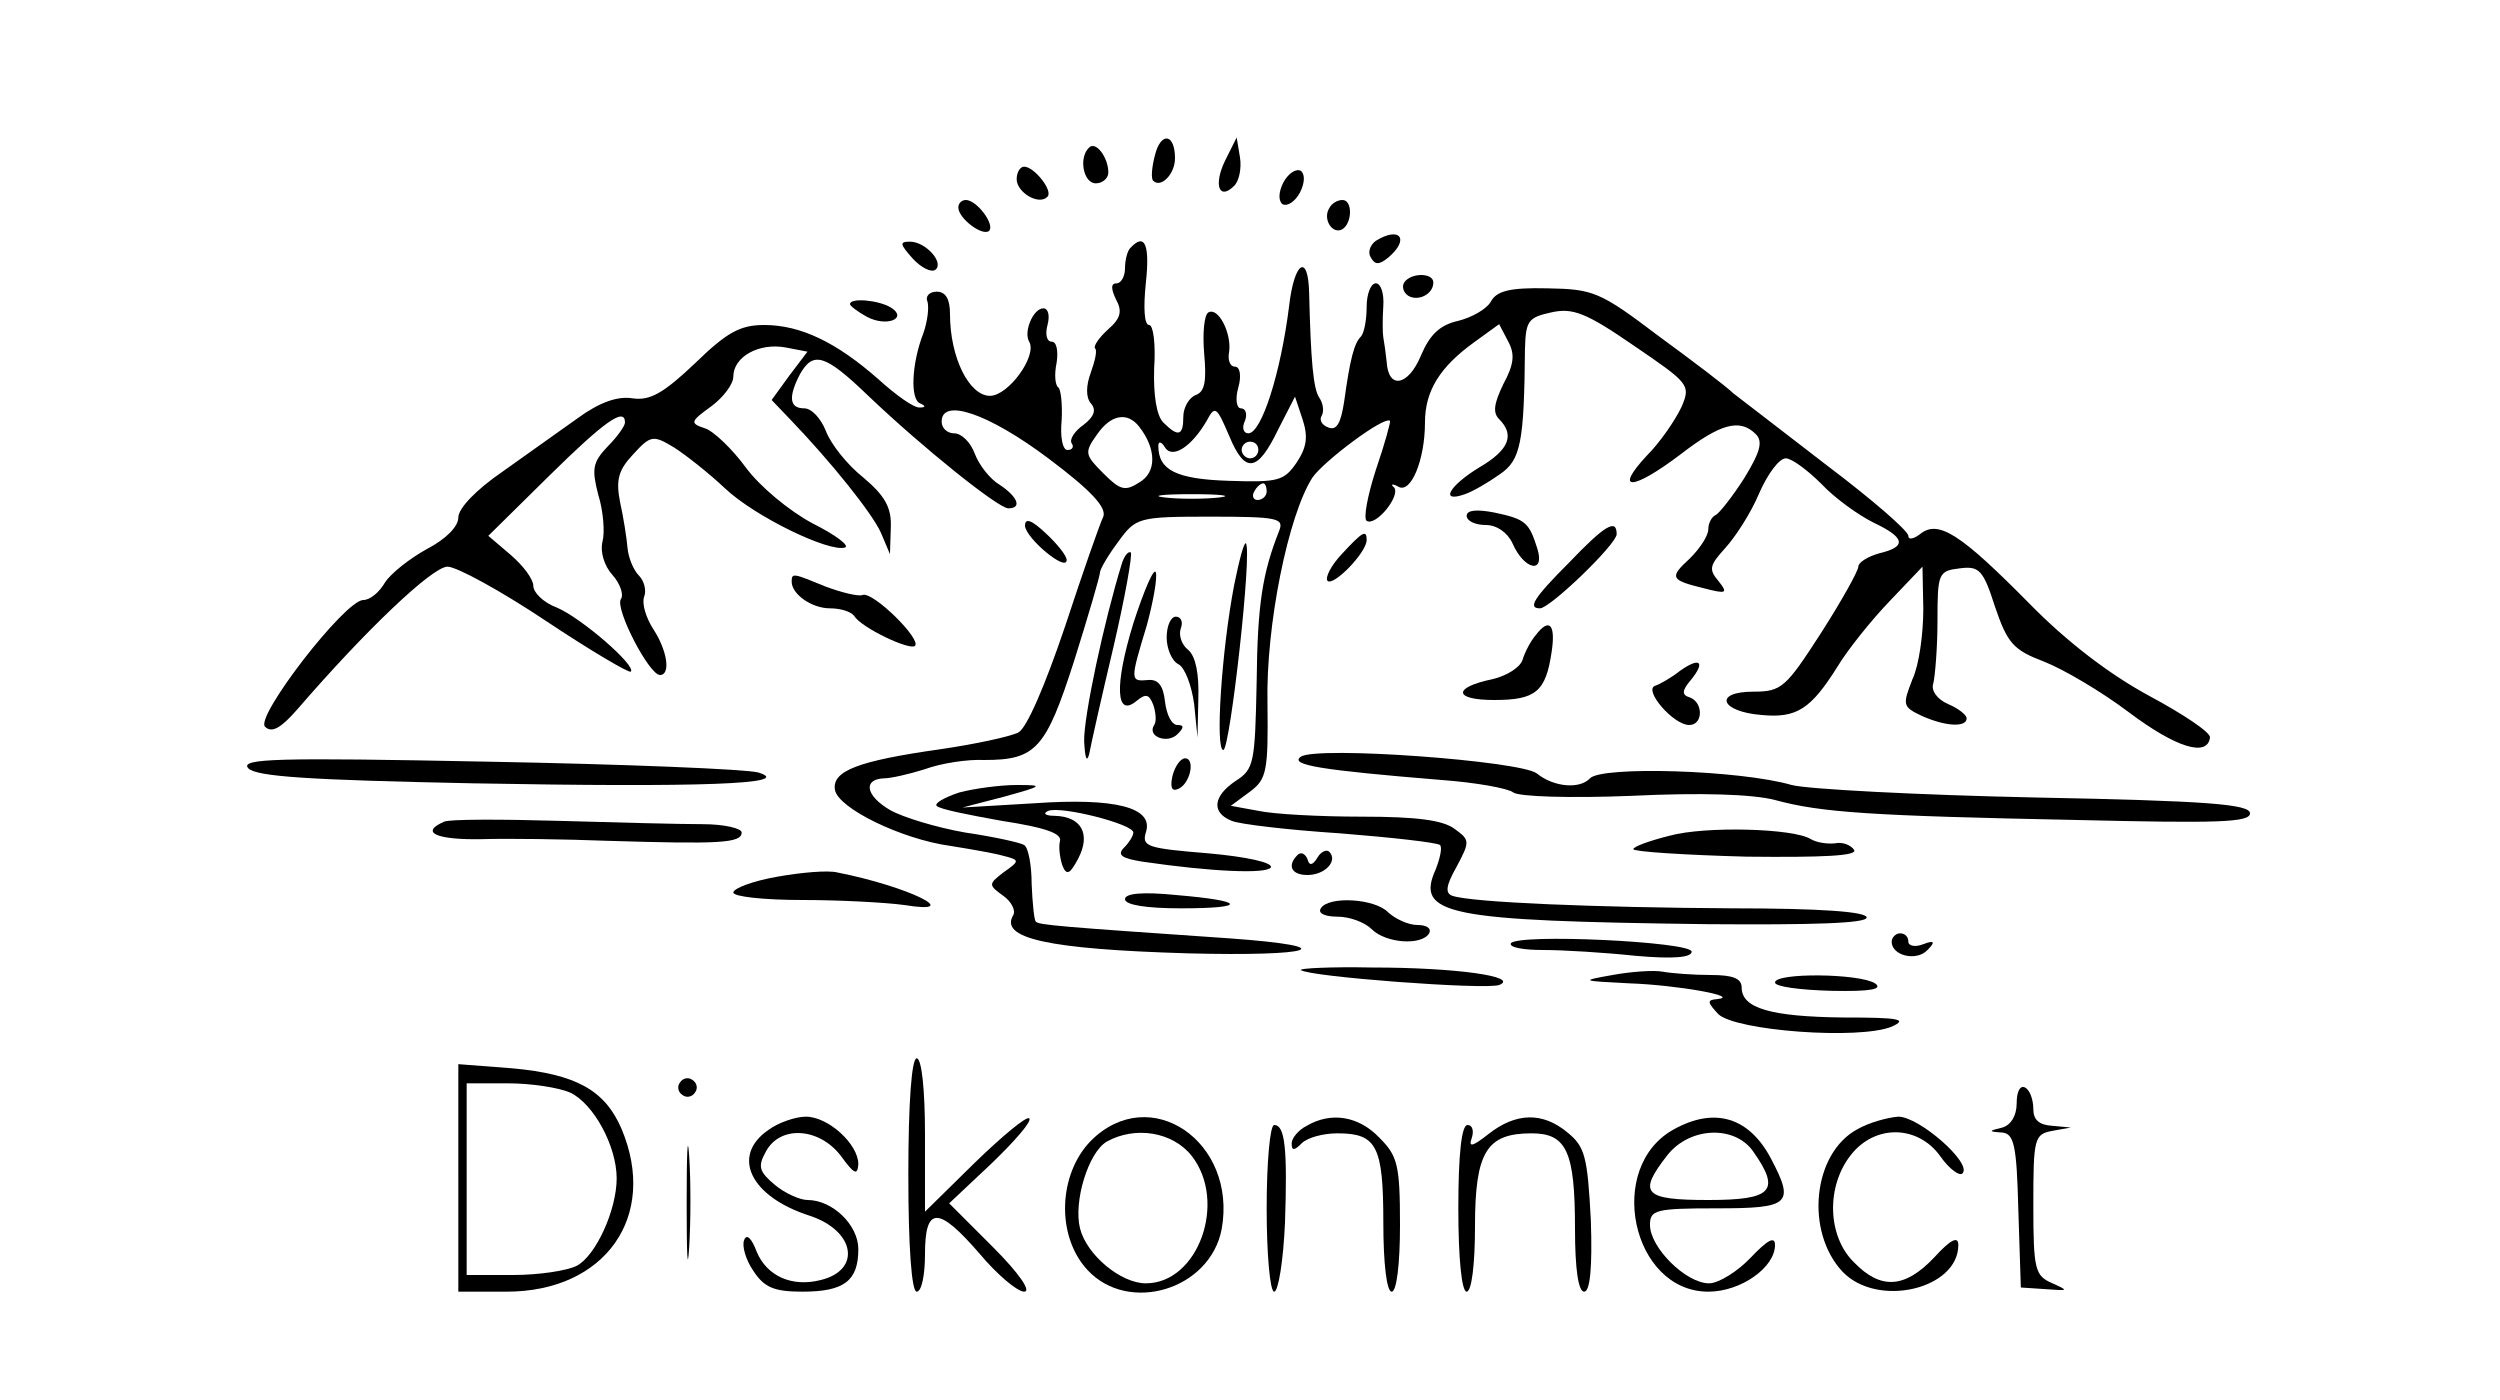 <?xml version="1.0" standalone="no"?>
<!DOCTYPE svg PUBLIC "-//W3C//DTD SVG 20010904//EN"
 "http://www.w3.org/TR/2001/REC-SVG-20010904/DTD/svg10.dtd">
<svg version="1.0" xmlns="http://www.w3.org/2000/svg"
 width="300pt" height="168pt" viewBox="0 0 300 168"
 preserveAspectRatio="xMidYMid meet">
<g transform="translate(0,168) scale(0.1,-0.1)"
fill="#000000" stroke="none">
<path d="M1386 1494 c-4 -15 -5 -29 -2 -31 9 -9 26 8 26 27 0 30 -17 32 -24 4z"/>
<path d="M1307 1503 c-13 -12 -7 -43 8 -43 8 0 15 6 15 13 0 18 -15 38 -23 30z"/>
<path d="M1470 1487 c-14 -29 -7 -48 11 -30 6 6 9 21 7 34 l-4 24 -14 -28z"/>
<path d="M1220 1465 c0 -16 27 -32 37 -21 7 7 -16 36 -28 36 -5 0 -9 -7 -9
-15z"/>
<path d="M1540 1461 c-6 -12 -6 -22 -1 -26 6 -3 15 3 21 14 6 12 6 22 1 26 -6
3 -15 -3 -21 -14z"/>
<path d="M1150 1431 c0 -13 29 -35 37 -28 7 8 -15 37 -28 37 -5 0 -9 -4 -9 -9z"/>
<path d="M1595 1430 c-8 -13 4 -32 16 -25 12 8 12 35 0 35 -6 0 -13 -4 -16
-10z"/>
<path d="M1651 1391 c-7 -5 -10 -14 -6 -20 5 -9 10 -9 21 0 26 22 14 38 -15
20z"/>
<path d="M1095 1370 c10 -11 22 -17 27 -14 12 8 -11 34 -30 34 -13 0 -12 -3 3
-20z"/>
<path d="M1357 1383 c-4 -3 -7 -15 -7 -25 0 -10 -5 -18 -10 -18 -7 0 -7 -6 -1
-19 8 -14 6 -23 -9 -36 -11 -10 -18 -20 -16 -23 3 -2 0 -15 -5 -29 -6 -16 -6
-30 0 -37 7 -8 4 -16 -9 -26 -10 -7 -17 -17 -14 -22 3 -4 1 -8 -5 -8 -6 0 -9
16 -7 36 1 19 -1 37 -4 39 -4 3 -5 16 -2 30 2 14 0 25 -6 25 -6 0 -8 9 -5 20
3 11 1 20 -5 20 -12 0 -24 -28 -17 -40 10 -17 -25 -65 -47 -65 -25 0 -48 46
-48 98 0 18 -5 27 -16 27 -9 0 -14 -6 -11 -12 2 -7 0 -24 -5 -38 -14 -36 -16
-79 -4 -84 7 -3 7 -5 0 -5 -7 -1 -29 15 -50 34 -50 44 -93 65 -137 65 -29 0
-45 -9 -83 -46 -38 -36 -54 -45 -75 -42 -18 3 -40 -5 -66 -24 -21 -15 -62 -44
-90 -64 -32 -22 -53 -44 -53 -55 0 -11 -15 -26 -38 -38 -20 -11 -43 -29 -50
-40 -7 -12 -18 -21 -26 -21 -22 0 -130 -140 -118 -152 8 -8 19 -2 39 21 82 95
162 171 180 171 11 0 64 -29 118 -65 54 -36 100 -63 102 -61 7 7 -60 65 -89
77 -16 6 -28 18 -28 26 0 8 -12 24 -27 37 l-27 23 73 72 c66 65 91 83 91 64 0
-4 -9 -17 -21 -29 -18 -19 -19 -27 -11 -58 6 -19 8 -45 5 -56 -3 -12 2 -29 12
-40 9 -10 14 -24 10 -29 -7 -12 34 -91 47 -91 13 0 9 29 -8 55 -9 14 -14 31
-11 39 3 7 0 19 -6 25 -7 7 -13 22 -14 34 -1 12 -5 37 -9 55 -5 26 -2 38 16
57 21 23 24 23 49 8 14 -9 42 -31 61 -49 36 -34 125 -77 144 -71 6 2 -11 15
-39 29 -28 15 -63 44 -80 67 -16 22 -39 44 -49 47 -18 6 -18 8 7 26 15 11 27
27 27 36 0 24 31 41 63 35 l26 -5 -22 -29 -21 -29 22 -23 c49 -51 98 -112 109
-136 l11 -26 1 32 c1 24 -7 38 -33 60 -19 15 -39 40 -45 56 -6 15 -17 27 -26
27 -18 0 -19 14 -5 41 16 28 30 24 82 -26 65 -62 156 -135 168 -135 17 0 11
14 -10 28 -12 7 -25 24 -30 37 -5 14 -16 25 -25 25 -8 0 -15 6 -15 14 0 29 56
10 128 -44 52 -39 70 -59 66 -70 -4 -8 -25 -68 -46 -132 -24 -71 -46 -122 -56
-127 -10 -5 -52 -14 -93 -20 -99 -14 -131 -26 -127 -49 4 -22 80 -59 138 -67
25 -4 54 -9 64 -12 20 -5 20 -6 0 -20 -18 -14 -18 -15 0 -28 10 -7 15 -18 12
-23 -17 -28 41 -41 209 -46 152 -4 189 8 50 18 -204 14 -228 16 -232 20 -2 2
-4 22 -5 45 0 23 -4 44 -9 47 -5 3 -37 10 -71 15 -34 6 -74 18 -90 27 -29 17
-33 37 -7 38 8 0 30 5 49 11 19 7 51 12 71 11 62 0 74 13 108 119 17 54 31
102 31 106 0 4 10 21 22 37 21 29 24 30 111 30 81 0 88 -2 82 -17 -20 -51 -26
-87 -27 -182 -2 -96 -3 -104 -25 -118 -27 -18 -30 -38 -5 -48 9 -4 68 -11 130
-15 63 -5 116 -11 120 -14 3 -3 0 -16 -5 -29 -25 -55 13 -62 325 -66 129 -1
192 1 192 8 0 7 -56 11 -162 11 -161 1 -312 7 -335 15 -9 3 -8 12 5 35 16 30
16 32 -2 45 -14 11 -47 15 -112 15 -50 0 -106 3 -124 7 l-33 6 23 17 c20 15
22 24 21 106 -2 94 25 226 54 271 14 20 86 74 93 68 1 -1 -6 -27 -17 -59 -10
-31 -15 -58 -11 -61 11 -7 41 30 33 40 -5 4 -2 5 5 1 15 -9 32 32 32 77 0 38
18 67 60 97 l29 21 11 -21 c8 -15 7 -27 -6 -51 -11 -23 -13 -34 -5 -42 19 -19
12 -37 -24 -58 -36 -22 -48 -43 -17 -32 9 3 28 14 42 24 25 17 29 38 30 151 1
33 4 37 31 43 26 6 42 0 100 -40 66 -45 68 -47 57 -73 -7 -15 -25 -42 -42 -59
-40 -43 -17 -42 41 2 48 37 71 43 90 24 9 -9 5 -22 -14 -53 -14 -22 -30 -42
-34 -44 -5 -2 -9 -10 -9 -17 0 -8 -10 -23 -22 -35 -25 -23 -24 -26 17 -36 27
-7 29 -6 17 9 -12 14 -10 19 8 39 12 13 31 42 41 66 10 23 24 42 32 42 7 0 26
-14 43 -31 16 -17 44 -37 62 -46 38 -18 41 -29 7 -37 -14 -4 -25 -11 -25 -16
0 -5 -20 -41 -45 -80 -42 -65 -47 -70 -81 -70 -48 0 -40 -24 10 -28 42 -4 59
7 91 58 12 20 40 55 62 78 l40 42 1 -51 c0 -29 -5 -67 -13 -84 -12 -31 -12
-33 11 -44 29 -13 54 -14 54 -3 0 4 -10 12 -22 17 -14 6 -21 17 -18 25 2 8 5
42 5 75 0 57 1 60 27 63 23 3 28 -2 42 -46 15 -44 22 -52 59 -66 23 -9 69 -36
102 -61 56 -42 94 -54 97 -30 1 6 -32 28 -73 50 -48 26 -99 65 -144 111 -82
83 -109 101 -131 83 -8 -6 -14 -7 -14 -2 0 6 -44 44 -97 84 -53 41 -104 80
-113 87 -8 8 -49 39 -90 69 -70 53 -78 56 -133 57 -45 1 -61 -3 -68 -16 -5 -9
-23 -19 -39 -23 -22 -5 -34 -16 -45 -42 -15 -36 -39 -41 -41 -7 -1 10 -3 24
-4 29 -1 6 -1 22 0 38 1 15 -3 27 -9 27 -6 0 -11 -13 -11 -28 0 -16 -3 -32 -7
-36 -8 -8 -13 -27 -20 -78 -4 -26 -9 -35 -19 -31 -8 3 -11 9 -8 14 3 5 2 15
-3 22 -7 11 -10 43 -12 125 -1 49 -18 38 -24 -15 -10 -80 -33 -153 -49 -153
-6 0 -8 7 -4 15 3 8 1 15 -5 15 -5 0 -7 11 -3 25 4 14 2 25 -4 25 -6 0 -9 8
-7 18 3 22 -13 54 -25 47 -5 -3 -7 -25 -5 -49 3 -33 1 -46 -10 -50 -8 -3 -15
-15 -15 -26 0 -23 -6 -25 -24 -7 -8 8 -12 32 -11 65 2 29 -1 52 -6 52 -6 0 -7
21 -4 50 5 46 -1 61 -18 43z m199 -258 c-15 -22 -22 -24 -81 -22 -64 2 -85 13
-85 42 0 6 4 5 8 -2 9 -14 32 1 50 32 10 19 12 17 27 -18 19 -46 34 -44 59 8
l20 39 9 -27 c7 -21 5 -34 -7 -52z m-189 43 c21 -27 21 -55 0 -67 -17 -11 -23
-9 -43 11 -22 22 -23 25 -8 46 17 25 37 28 51 10z m143 -28 c0 -5 -4 -10 -10
-10 -5 0 -10 5 -10 10 0 6 5 10 10 10 6 0 10 -4 10 -10z m10 -50 c0 -5 -5 -10
-11 -10 -5 0 -7 5 -4 10 3 6 8 10 11 10 2 0 4 -4 4 -10z m-57 -7 c-18 -2 -48
-2 -65 0 -18 2 -4 4 32 4 36 0 50 -2 33 -4z"/>
<path d="M1685 1341 c-3 -5 -1 -12 5 -16 12 -7 30 2 30 16 0 12 -27 12 -35 0z"/>
<path d="M1020 1315 c0 -2 9 -9 20 -15 24 -13 50 -2 29 11 -15 9 -49 12 -49 4z"/>
<path d="M1760 1061 c0 -6 10 -11 23 -11 13 0 26 -9 32 -22 14 -32 39 -37 30
-7 -10 32 -14 36 -52 44 -21 4 -33 3 -33 -4z"/>
<path d="M1230 1049 c1 -15 50 -56 50 -41 0 5 -11 19 -25 32 -17 16 -25 19
-25 9z"/>
<path d="M1883 1005 c-43 -43 -50 -55 -35 -55 12 0 92 77 92 89 0 19 -14 11
-57 -34z"/>
<path d="M1610 1015 c-13 -14 -20 -28 -17 -32 7 -7 47 34 47 49 0 13 -5 10
-30 -17z"/>
<path d="M1481 978 c-15 -78 -23 -198 -13 -198 8 0 35 240 27 248 -2 2 -8 -20
-14 -50z"/>
<path d="M1346 1003 c-21 -68 -46 -184 -45 -213 1 -19 3 -26 6 -15 2 11 15 69
29 128 14 60 23 111 21 114 -3 2 -8 -4 -11 -14z"/>
<path d="M1360 932 c-23 -75 -21 -114 4 -93 11 9 15 8 20 -5 3 -9 4 -20 1 -24
-9 -14 16 -23 28 -11 8 8 8 11 0 11 -7 0 -13 12 -15 28 -2 19 -8 27 -20 26
-22 -2 -22 -1 -2 65 8 29 13 58 11 64 -2 7 -14 -21 -27 -61z"/>
<path d="M950 982 c0 -15 24 -32 46 -32 13 0 25 -4 29 -9 8 -14 67 -42 73 -36
8 8 -51 66 -63 61 -5 -2 -25 3 -44 10 -39 16 -41 17 -41 6z"/>
<path d="M1400 915 c0 -13 6 -28 14 -32 8 -4 16 -26 19 -48 l4 -40 1 46 c1 30
-3 51 -12 59 -8 6 -12 18 -9 26 3 8 0 14 -6 14 -6 0 -11 -11 -11 -25z"/>
<path d="M1843 918 c-6 -7 -13 -20 -16 -30 -3 -9 -19 -19 -36 -23 -48 -10 -47
-25 2 -25 50 0 62 10 69 58 5 33 -3 41 -19 20z"/>
<path d="M2016 875 c-10 -8 -24 -16 -30 -18 -14 -5 22 -47 41 -47 17 0 17 27
1 33 -10 3 -10 8 1 21 18 22 11 28 -13 11z"/>
<path d="M1561 772 c-14 -10 23 -16 169 -28 41 -3 80 -10 86 -15 7 -5 68 -7
142 -4 83 4 145 2 172 -5 55 -15 114 -19 363 -24 168 -4 207 -3 207 8 0 11
-52 15 -257 19 -142 3 -274 10 -293 15 -62 18 -228 23 -242 8 -12 -13 -43 -11
-64 6 -20 15 -263 33 -283 20z"/>
<path d="M298 758 c10 -10 73 -14 270 -18 272 -5 387 -1 342 13 -14 4 -160 10
-325 13 -251 5 -298 4 -287 -8z"/>
<path d="M1407 749 c-3 -13 -1 -19 6 -16 15 5 22 37 9 37 -5 0 -12 -9 -15 -21z"/>
<path d="M1151 729 c-18 -6 -30 -13 -27 -16 3 -4 39 -11 78 -18 52 -8 72 -15
70 -24 -2 -8 0 -21 3 -30 5 -12 9 -10 19 9 15 29 4 50 -28 51 -12 0 -15 3 -8
6 16 6 102 -16 102 -26 0 -4 -5 -12 -11 -18 -9 -9 -3 -13 22 -17 82 -12 148
-15 154 -7 3 6 -30 13 -75 17 -73 6 -80 8 -75 25 10 30 -36 42 -135 35 l-85
-5 50 13 c47 13 48 14 15 14 -19 0 -50 -4 -69 -9z"/>
<path d="M533 694 c-30 -13 -9 -22 45 -21 31 1 100 0 152 -2 132 -4 160 -3
160 10 0 5 -21 10 -47 10 -27 0 -104 2 -173 4 -69 2 -131 2 -137 -1z"/>
<path d="M2003 677 c-24 -6 -43 -13 -43 -16 0 -3 61 -7 136 -9 92 -1 133 1
129 8 -4 6 -14 10 -23 8 -10 -1 -22 1 -29 5 -20 13 -127 16 -170 4z"/>
<path d="M1557 654 c-13 -13 -7 -24 12 -24 21 0 37 17 26 28 -3 3 -10 0 -14
-7 -6 -10 -10 -10 -12 -2 -3 7 -8 9 -12 5z"/>
<path d="M933 628 c-29 -5 -53 -14 -53 -19 0 -5 37 -9 83 -9 45 0 100 -3 122
-6 74 -12 6 22 -80 39 -11 3 -44 0 -72 -5z"/>
<path d="M1350 601 c0 -7 26 -11 67 -11 81 0 78 9 -6 16 -40 4 -61 2 -61 -5z"/>
<path d="M1585 590 c-4 -6 5 -10 20 -10 15 0 33 -7 41 -15 17 -17 60 -20 69
-5 3 6 -3 10 -14 10 -11 0 -26 7 -35 15 -16 17 -72 20 -81 5z"/>
<path d="M1813 548 c-2 -5 15 -8 39 -8 24 0 73 -3 111 -7 45 -4 67 -2 67 5 0
12 -209 22 -217 10z"/>
<path d="M2270 550 c0 -17 30 -24 43 -10 10 10 8 12 -5 7 -10 -4 -18 -2 -18 3
0 6 -4 10 -10 10 -5 0 -10 -5 -10 -10z"/>
<path d="M1561 516 c8 -8 221 -24 238 -18 25 10 -51 21 -153 21 -49 1 -87 -1
-85 -3z"/>
<path d="M1935 510 c-39 -7 -38 -7 20 -10 58 -2 136 -16 105 -19 -12 -1 -11
-4 2 -18 21 -20 169 -31 208 -15 20 9 9 11 -58 11 -87 1 -122 11 -122 36 0 11
-11 15 -37 15 -21 0 -47 2 -58 4 -11 2 -38 0 -60 -4z"/>
<path d="M2130 501 c0 -5 30 -9 68 -10 47 -1 62 2 52 9 -19 12 -120 13 -120 1z"/>
<path d="M1090 270 c0 -87 4 -140 10 -140 6 0 10 20 10 45 0 58 16 58 66 0 21
-25 45 -45 53 -45 9 0 -6 22 -37 53 l-53 53 51 48 c28 27 49 51 45 54 -3 3
-32 -21 -65 -53 l-60 -59 0 92 c0 55 -4 92 -10 92 -6 0 -10 -53 -10 -140z"/>
<path d="M550 266 l0 -136 58 0 c118 0 182 90 138 195 -20 47 -55 66 -131 73
l-65 5 0 -137z m134 103 c28 -13 56 -64 56 -103 0 -38 -25 -93 -48 -105 -12
-6 -46 -11 -76 -11 l-56 0 0 115 0 115 50 0 c27 0 60 -5 74 -11z"/>
<path d="M816 381 c-4 -5 -2 -12 3 -15 5 -4 12 -2 15 3 4 5 2 12 -3 15 -5 4
-12 2 -15 -3z"/>
<path d="M2420 356 c0 -15 -7 -26 -17 -29 -17 -4 -17 -5 -1 -6 15 -1 18 -15
20 -93 l3 -93 30 -2 c27 -2 28 -2 8 7 -21 9 -23 16 -23 94 0 80 1 85 23 89
l22 4 -22 2 c-16 1 -23 7 -23 20 0 11 -4 23 -10 26 -6 3 -10 -5 -10 -19z"/>
<path d="M824 235 c0 -60 1 -84 3 -52 2 32 2 81 0 110 -2 29 -3 3 -3 -58z"/>
<path d="M922 324 c-45 -31 -22 -80 50 -103 54 -18 62 -65 13 -77 -35 -9 -65
5 -77 34 -6 16 -12 22 -15 14 -3 -7 2 -24 11 -37 13 -20 25 -25 59 -25 50 0
67 13 67 51 0 29 -31 59 -61 59 -9 0 -27 8 -39 18 -19 16 -21 22 -11 40 17 32
64 29 90 -5 16 -22 20 -24 21 -10 0 24 -36 57 -63 57 -12 0 -33 -7 -45 -16z"/>
<path d="M1309 311 c-39 -40 -42 -114 -4 -155 49 -53 147 -24 161 49 19 105
-86 177 -157 106z m121 -18 c43 -55 8 -153 -55 -153 -30 0 -71 34 -79 66 -8
32 10 91 32 104 34 19 79 12 102 -17z"/>
<path d="M1568 329 c-10 -5 -18 -15 -18 -21 0 -9 3 -9 12 0 7 7 26 12 43 12
47 0 55 -15 55 -107 0 -49 4 -83 10 -83 6 0 10 33 10 80 0 73 -3 83 -25 105
-25 26 -58 31 -87 14z"/>
<path d="M1786 319 c-19 -15 -24 -16 -20 -5 3 9 1 16 -5 16 -7 0 -11 -34 -11
-100 0 -60 4 -100 10 -100 6 0 10 33 10 78 0 90 14 112 68 112 42 0 52 -22 52
-114 0 -49 4 -76 11 -76 7 0 10 28 8 86 -4 76 -7 88 -28 105 -30 25 -62 24
-95 -2z"/>
<path d="M2009 325 c-83 -45 -51 -195 41 -195 39 0 80 29 80 56 0 11 -9 6 -29
-15 -16 -17 -39 -31 -50 -31 -28 0 -71 43 -71 70 0 18 6 20 80 20 88 0 94 5
65 60 -26 49 -67 62 -116 35z m95 -27 c33 -47 23 -58 -54 -58 -78 0 -85 8 -49
54 27 34 81 36 103 4z"/>
<path d="M2229 325 c-54 -29 -63 -123 -18 -171 42 -44 139 -21 139 32 0 11 -9
7 -29 -15 -35 -37 -64 -39 -96 -6 -32 31 -34 91 -4 129 29 37 80 36 107 -1 11
-16 24 -25 27 -21 12 12 -52 68 -77 68 -13 -1 -35 -7 -49 -15z"/>
<path d="M1520 230 c0 -55 4 -100 9 -100 5 0 11 37 13 83 3 89 0 117 -13 117
-5 0 -9 -45 -9 -100z"/>
</g>
</svg>
